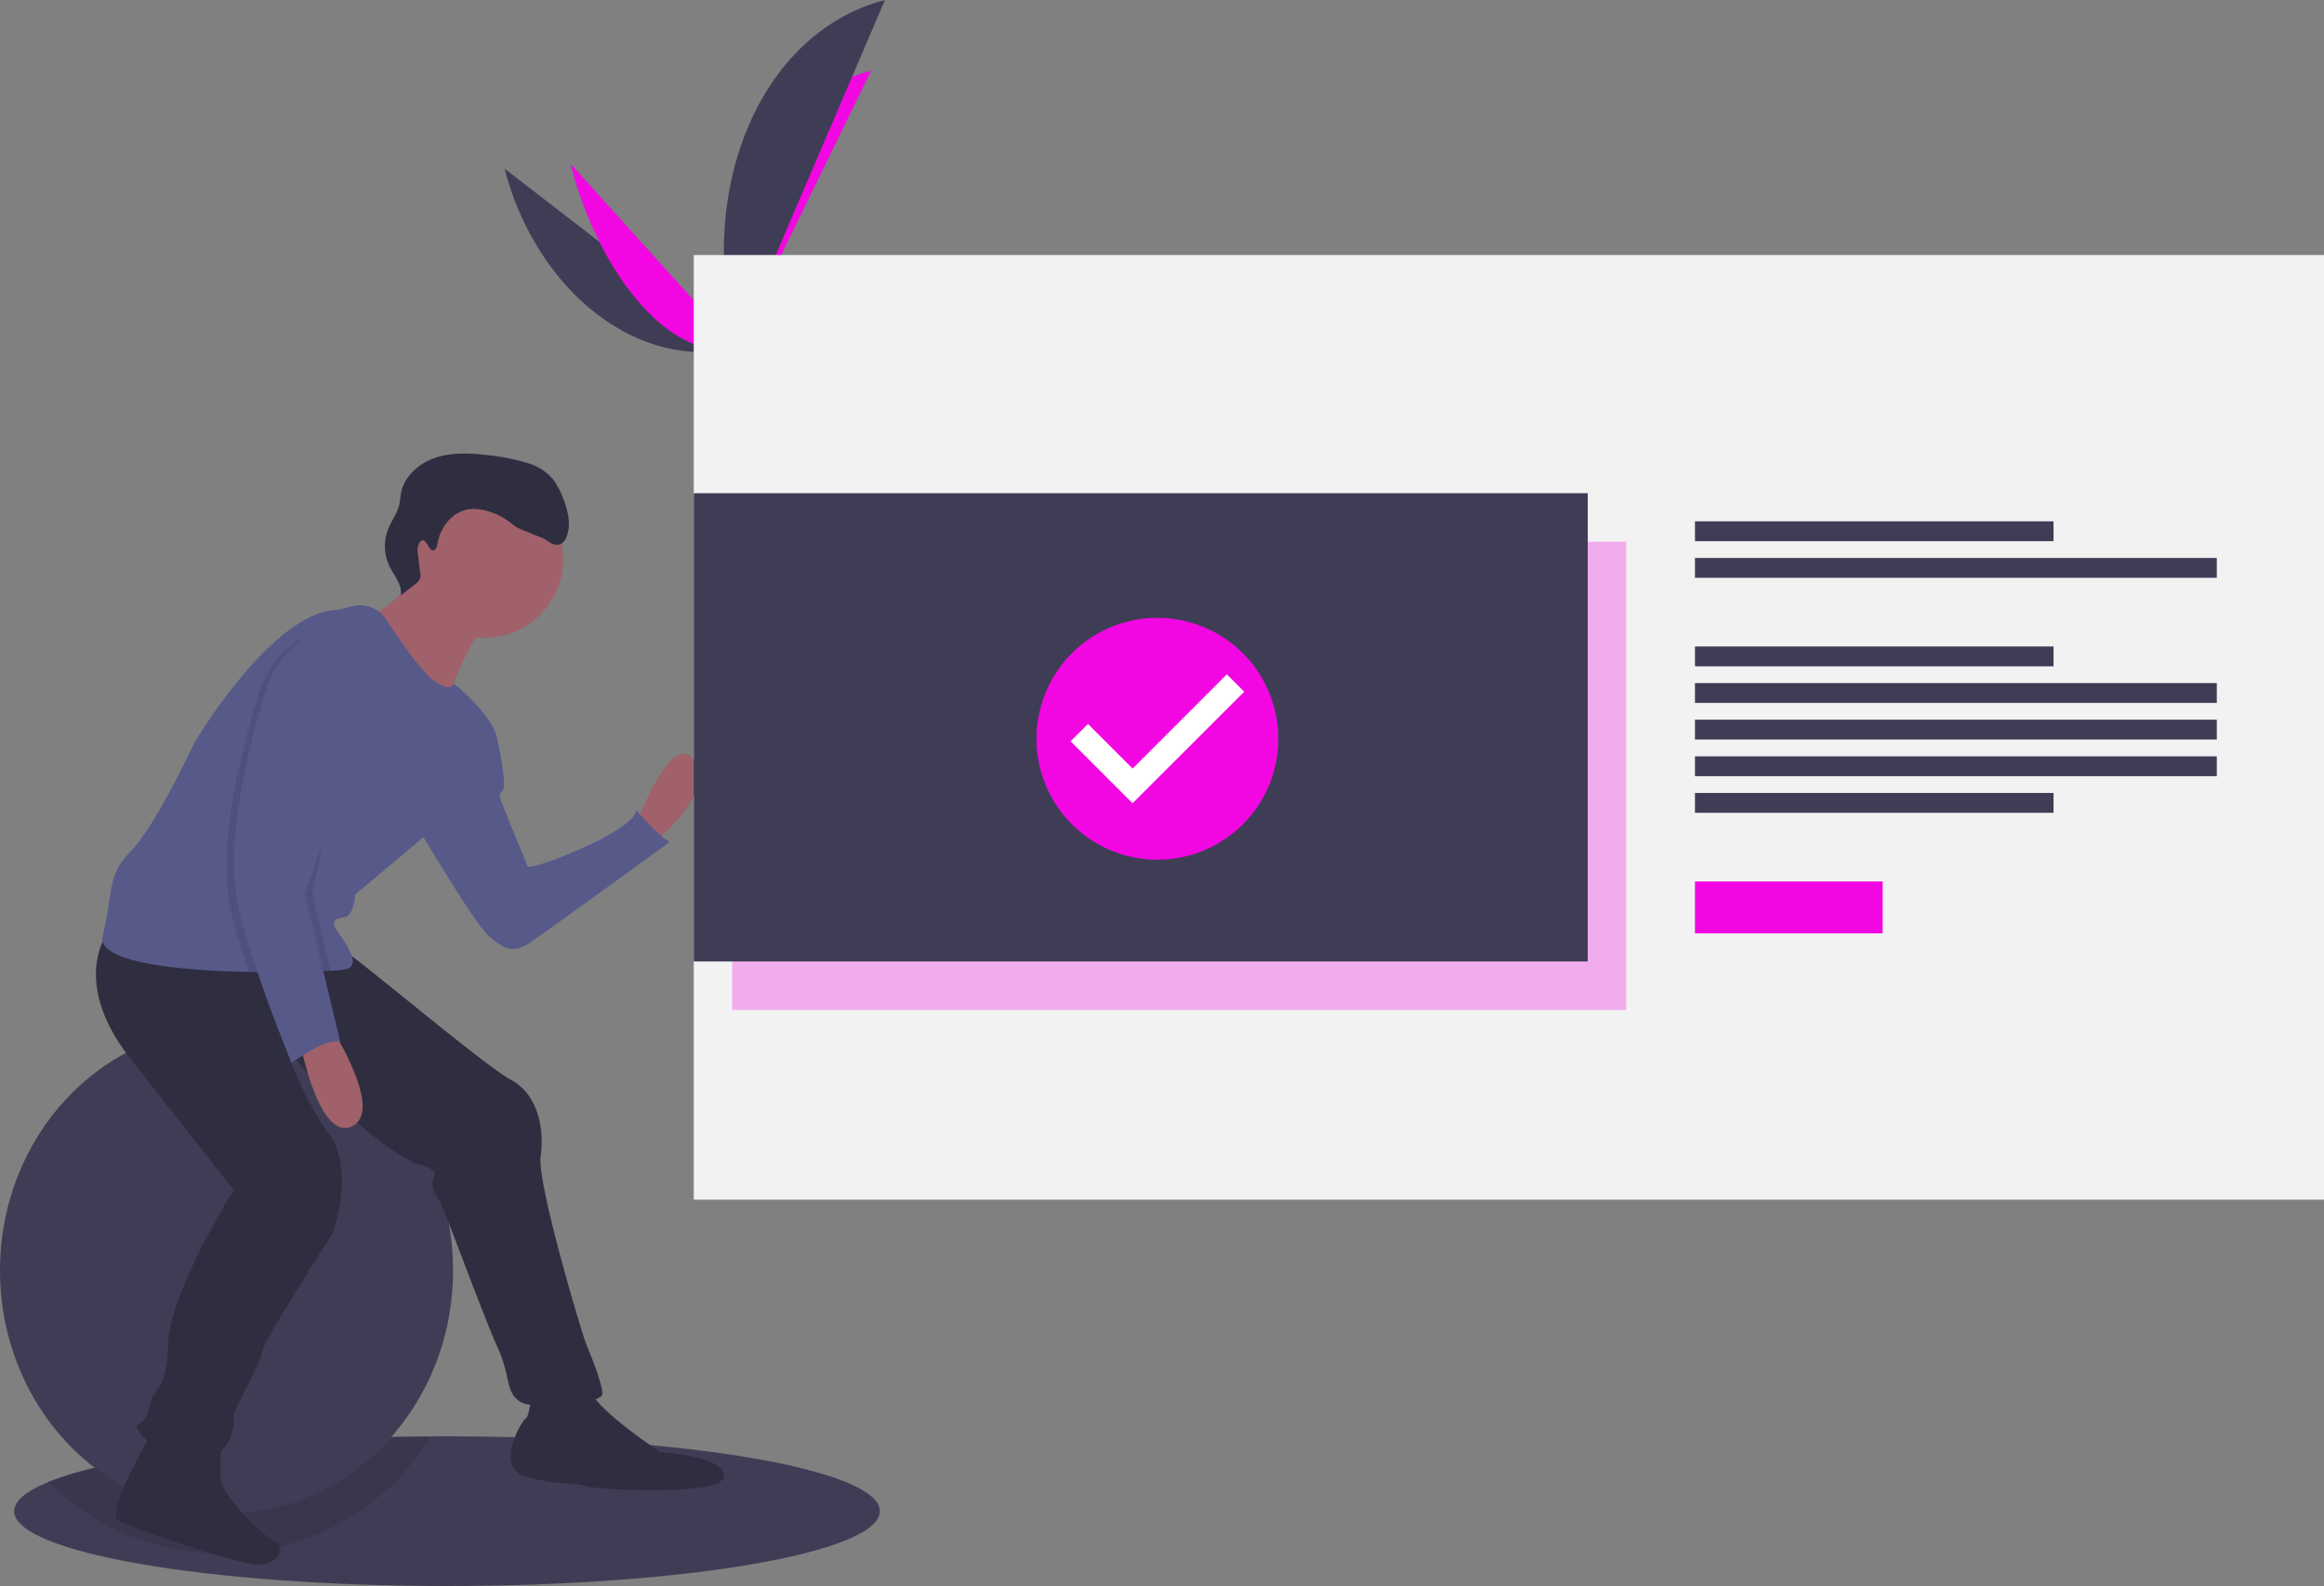 <svg xmlns="http://www.w3.org/2000/svg" width="474.91" height="324.079" viewBox="0 0 474.91 324.079">
  <rect x="0" y="0" width="474.91" height="324.079" fill="#808080" stroke="none"/>
  <g id="Group_43" data-name="Group 43" transform="translate(0 -0.001)">
    <path id="Path_523" data-name="Path 523" d="M209.4,783.333c0,8.444-39.6,15.293-88.451,15.293S32.5,791.777,32.5,783.333c0-2.112,2.472-4.121,6.944-5.948,13.02-5.328,43-9.114,78.234-9.333q1.631-.012,3.274-.012C169.8,768.04,209.4,774.889,209.4,783.333Z" transform="translate(-29.607 -474.546)" fill="#3f3d56"/>
    <path id="Path_524" data-name="Path 524" d="M127.534,768.07A50.217,50.217,0,0,1,49.3,777.4C62.32,772.075,92.3,768.289,127.534,768.07Z" transform="translate(-39.463 -474.564)" opacity="0.1"/>
    <ellipse id="Ellipse_155" data-name="Ellipse 155" cx="46.292" cy="49.599" rx="46.292" ry="49.599" transform="translate(0 210.002)" fill="#3f3d56"/>
    <path id="Path_525" data-name="Path 525" d="M274.927,141.3c6.564,25.286,27.738,41.629,47.341,36.541" transform="translate(-171.833 -106.852)" fill="#3f3d56"/>
    <path id="Path_526" data-name="Path 526" d="M386.916,149.459c-6.637-25.57,5.694-50.856,27.571-56.535" transform="translate(-236.48 -78.472)" fill="#f207e2"/>
    <path id="Path_527" data-name="Path 527" d="M307.456,138.773c6.235,24.019,21.4,40.829,33.9,37.584" transform="translate(-190.917 -105.371)" fill="#f207e2"/>
    <path id="Path_528" data-name="Path 528" d="M385.885,128.947C377.4,96.274,391,64.525,416.288,57.961" transform="translate(-235.449 -57.96)" fill="#3f3d56"/>
    <path id="Path_529" data-name="Path 529" d="M371.616,226.426s4.99-1.461,6.225-2.933,7.122-4.377,7.948-2.743,9.794,6.648,4.127,8.168-13.424,2.54-15.176,2.012S371.616,226.426,371.616,226.426Z" transform="translate(-228.558 -153.18)" fill="#a8a8a8"/>
    <path id="Path_530" data-name="Path 530" d="M389.86,236.961c-5.667,1.52-13.424,2.54-15.176,2.012-1.334-.4-2.447-2.8-2.9-3.924l-.166.05s1.372,3.974,3.124,4.5,9.51-.492,15.176-2.012c1.636-.439,2.051-1.169,1.8-2.025C391.618,236.146,391.078,236.634,389.86,236.961Z" transform="translate(-228.557 -161.853)" opacity="0.2"/>
    <rect id="Rectangle_155" data-name="Rectangle 155" width="333.14" height="193.023" transform="translate(141.77 52.112)" fill="#f2f2f2"/>
    <rect id="Rectangle_156" data-name="Rectangle 156" width="182.69" height="95.685" transform="translate(149.624 110.701)" fill="#f207e2" opacity="0.3"/>
    <rect id="Rectangle_157" data-name="Rectangle 157" width="73.275" height="4.053" transform="translate(346.366 106.529)" fill="#3f3d56"/>
    <rect id="Rectangle_158" data-name="Rectangle 158" width="106.638" height="4.053" transform="translate(346.366 114.013)" fill="#3f3d56"/>
    <rect id="Rectangle_159" data-name="Rectangle 159" width="73.275" height="4.053" transform="translate(346.366 132.098)" fill="#3f3d56"/>
    <rect id="Rectangle_160" data-name="Rectangle 160" width="73.275" height="4.053" transform="translate(346.366 162.031)" fill="#3f3d56"/>
    <rect id="Rectangle_161" data-name="Rectangle 161" width="106.638" height="4.053" transform="translate(346.366 139.581)" fill="#3f3d56"/>
    <rect id="Rectangle_162" data-name="Rectangle 162" width="106.638" height="4.053" transform="translate(346.366 147.064)" fill="#3f3d56"/>
    <rect id="Rectangle_163" data-name="Rectangle 163" width="106.638" height="4.053" transform="translate(346.366 154.548)" fill="#3f3d56"/>
    <rect id="Rectangle_164" data-name="Rectangle 164" width="38.352" height="10.601" transform="translate(346.366 180.116)" fill="#f207e2"/>
    <path id="Path_531" data-name="Path 531" d="M339.988,445.186s6.885-19.507,11.857-13.387-7.65,16.447-7.65,16.447Z" transform="translate(-210.002 -276.585)" fill="#a0616a"/>
    <path id="Path_532" data-name="Path 532" d="M241.786,419.605l4.142,1.535s1.978,8.792,1.213,10.322-1.147.382,0,3.442,4.59,11.092,4.972,12.239,22.184-7.267,22.184-11.474c0,0,4.59,5.355,6.885,6.5,0,0-25.244,18.359-28.686,20.654s-5.355,1.147-8.415-1.53-16.064-24.861-16.064-24.861Z" transform="translate(-144.311 -270.128)" fill="#575a89"/>
    <path id="Path_533" data-name="Path 533" d="M282.183,744.631s-.382,4.207-1.147,4.59-6.5,9.945,0,11.857,10.327,1.147,11.857,1.912,28.3,2.295,28.686-1.912-13-4.972-13-4.972-12.239-8.032-14.152-12.239S282.183,744.631,282.183,744.631Z" transform="translate(-173.617 -459.372)" fill="#2f2e41"/>
    <path id="Path_534" data-name="Path 534" d="M90.018,766.623s-9.179,15.682-6.885,17.594,24.645,8.882,27.921,9.18c4.207.383,7.267-3.06,3.825-4.972s-10.71-9.945-10.71-12.622v-6.885Z" transform="translate(-59.096 -473.715)" fill="#2f2e41"/>
    <path id="Path_535" data-name="Path 535" d="M75.454,518.621s-8.032,9.945,4.59,26.009L101.081,571.4s-13,20.654-13.387,31.364-3.06,8.415-3.825,13-4.207,2.295-1.53,5.737,12.622,6.5,15.682,3.825a9.482,9.482,0,0,0,3.06-7.65c0-1.53,5.355-10.327,5.737-13S121.352,580.2,121.352,580.2s4.59-13-.765-20.272-8.893-17.574-8.893-17.574,15.778,19.1,26.87,23.694c0,0,4.207.765,3.442,2.677s0,3.06,1.147,4.972,9.18,24.1,11.857,29.834,1.53,9.18,4.59,11.092,16.829.383,16.829-1.53-1.912-6.885-3.06-9.562-10.327-33.659-9.562-39.013-.382-12.622-6.12-15.682-34.806-27.921-36.336-27.921S75.454,518.621,75.454,518.621Z" transform="translate(-53.329 -328.218)" fill="#2f2e41"/>
    <circle id="Ellipse_156" data-name="Ellipse 156" cx="16.064" cy="16.064" r="16.064" transform="translate(82.94 98.224)" fill="#a0616a"/>
    <path id="Path_536" data-name="Path 536" d="M216.309,338.171s-4.972,8.8-11.092,9.945,16.064,18.742,16.064,18.742,5.355-16.829,9.945-17.594S216.309,338.171,216.309,338.171Z" transform="translate(-130.309 -222.353)" fill="#a0616a"/>
    <path id="Path_537" data-name="Path 537" d="M156.846,385.275c0,4.972-14.917,19.124-14.917,19.124l-14.152,11.857s-.382,4.207-1.912,4.59-3.442.383-1.912,2.677,5.355,7.267,1.912,8.032a28.118,28.118,0,0,1-3.133.3c-.918.054-2,.1-3.209.149-2.83.1-6.372.164-10.208.138q-1.635-.006-3.328-.038c-14.462-.287-31.215-1.951-29.845-7.432,2.295-9.18.765-12.239,5.737-17.212s13-22.184,13-22.184,16.064-27.156,29.451-27.156l2.781-.731a6.368,6.368,0,0,1,6.95,2.67c2.685,4.089,6.919,10.231,9.394,12.213,3.825,3.06,4.422.864,4.422.864S156.846,380.3,156.846,385.275Z" transform="translate(-55.164 -233.504)" fill="#575a89"/>
    <path id="Path_538" data-name="Path 538" d="M179.921,565.815s11.092,17.212,4.207,20.272-10.71-17.977-10.71-17.977Z" transform="translate(-112.28 -355.906)" fill="#a0616a"/>
    <path id="Path_539" data-name="Path 539" d="M225.656,301.986c.617-.078.812-.856.915-1.468.556-3.281,3-6.392,6.286-6.922a8.9,8.9,0,0,1,3.745.3,14.212,14.212,0,0,1,4.806,2.365,7.927,7.927,0,0,0,2.4,1.508c.6.177,3.162,1.315,3.76,1.507,1.315.423,2.4,1.8,3.757,1.527,1.3-.261,1.788-1.825,2-3.13.474-2.973-1.227-7.409-2.919-9.9a10.5,10.5,0,0,0-5.629-3.685,40.443,40.443,0,0,0-7.807-1.551c-3.573-.422-7.274-.646-10.7.459s-6.542,3.806-7.182,7.347c-.133.738-.158,1.493-.321,2.225-.4,1.785-1.579,3.285-2.268,4.978a9.586,9.586,0,0,0,.292,7.771c.954,1.918,2.612,3.761,2.254,5.873L222,308.866a2.144,2.144,0,0,0,.985-2.509l-.429-3.7a3.252,3.252,0,0,1,.191-2C224.057,298.372,224.628,302.116,225.656,301.986Z" transform="translate(-137.153 -189.512)" fill="#2f2e41"/>
    <path id="Path_540" data-name="Path 540" d="M151.979,425.415l3.6,14.982c-3.634.13-8.441.2-13.536.1-1.285-3.855-2.513-7.875-3.454-11.639-3.442-13.769,2.295-34.806,5.355-44.751s10.71-12.622,10.71-12.622a34.881,34.881,0,0,1,8.8,4.59C168.426,379.517,151.979,425.415,151.979,425.415Z" transform="translate(-91.223 -241.897)" opacity="0.1"/>
    <path id="Path_541" data-name="Path 541" d="M159.382,435.54l3.752,15.6c-.918.054-2,.1-3.209.149-2.83.1-6.372.164-10.208.138-1.381-4.1-2.716-8.418-3.722-12.442-3.442-13.769,2.295-34.806,5.355-44.751s9.753.956,9.753.956-2.677-6.5,2.295-3.06S159.382,435.54,159.382,435.54Z" transform="translate(-95.567 -252.787)" opacity="0.1"/>
    <path id="Path_542" data-name="Path 542" d="M158.358,369.634s-7.65,2.677-10.71,12.622-8.8,30.981-5.355,44.751S153,457.988,153,457.988s7.267-5.355,9.945-4.207l-7.267-30.216s16.447-45.9,11.475-49.34A34.9,34.9,0,0,0,158.358,369.634Z" transform="translate(-93.395 -240.811)" fill="#575a89"/>
    <rect id="Rectangle_165" data-name="Rectangle 165" width="182.69" height="95.685" transform="translate(141.77 100.781)" fill="#3f3d56"/>
    <ellipse id="Ellipse_157" data-name="Ellipse 157" cx="20.673" cy="20.711" rx="20.673" ry="20.711" transform="translate(215.84 129.785)" fill="#fff"/>
    <path id="Path_543" data-name="Path 543" d="M562.654,363.423a24.707,24.707,0,1,0,24.707,24.707A24.707,24.707,0,0,0,562.654,363.423Zm-5.072,37.88-12.662-12.662,3.552-3.552,9.123,9.123,19.255-19.255,3.552,3.552L557.581,401.3Z" transform="translate(-326.14 -237.167)" fill="#f207e2"/>
  </g>
</svg>
